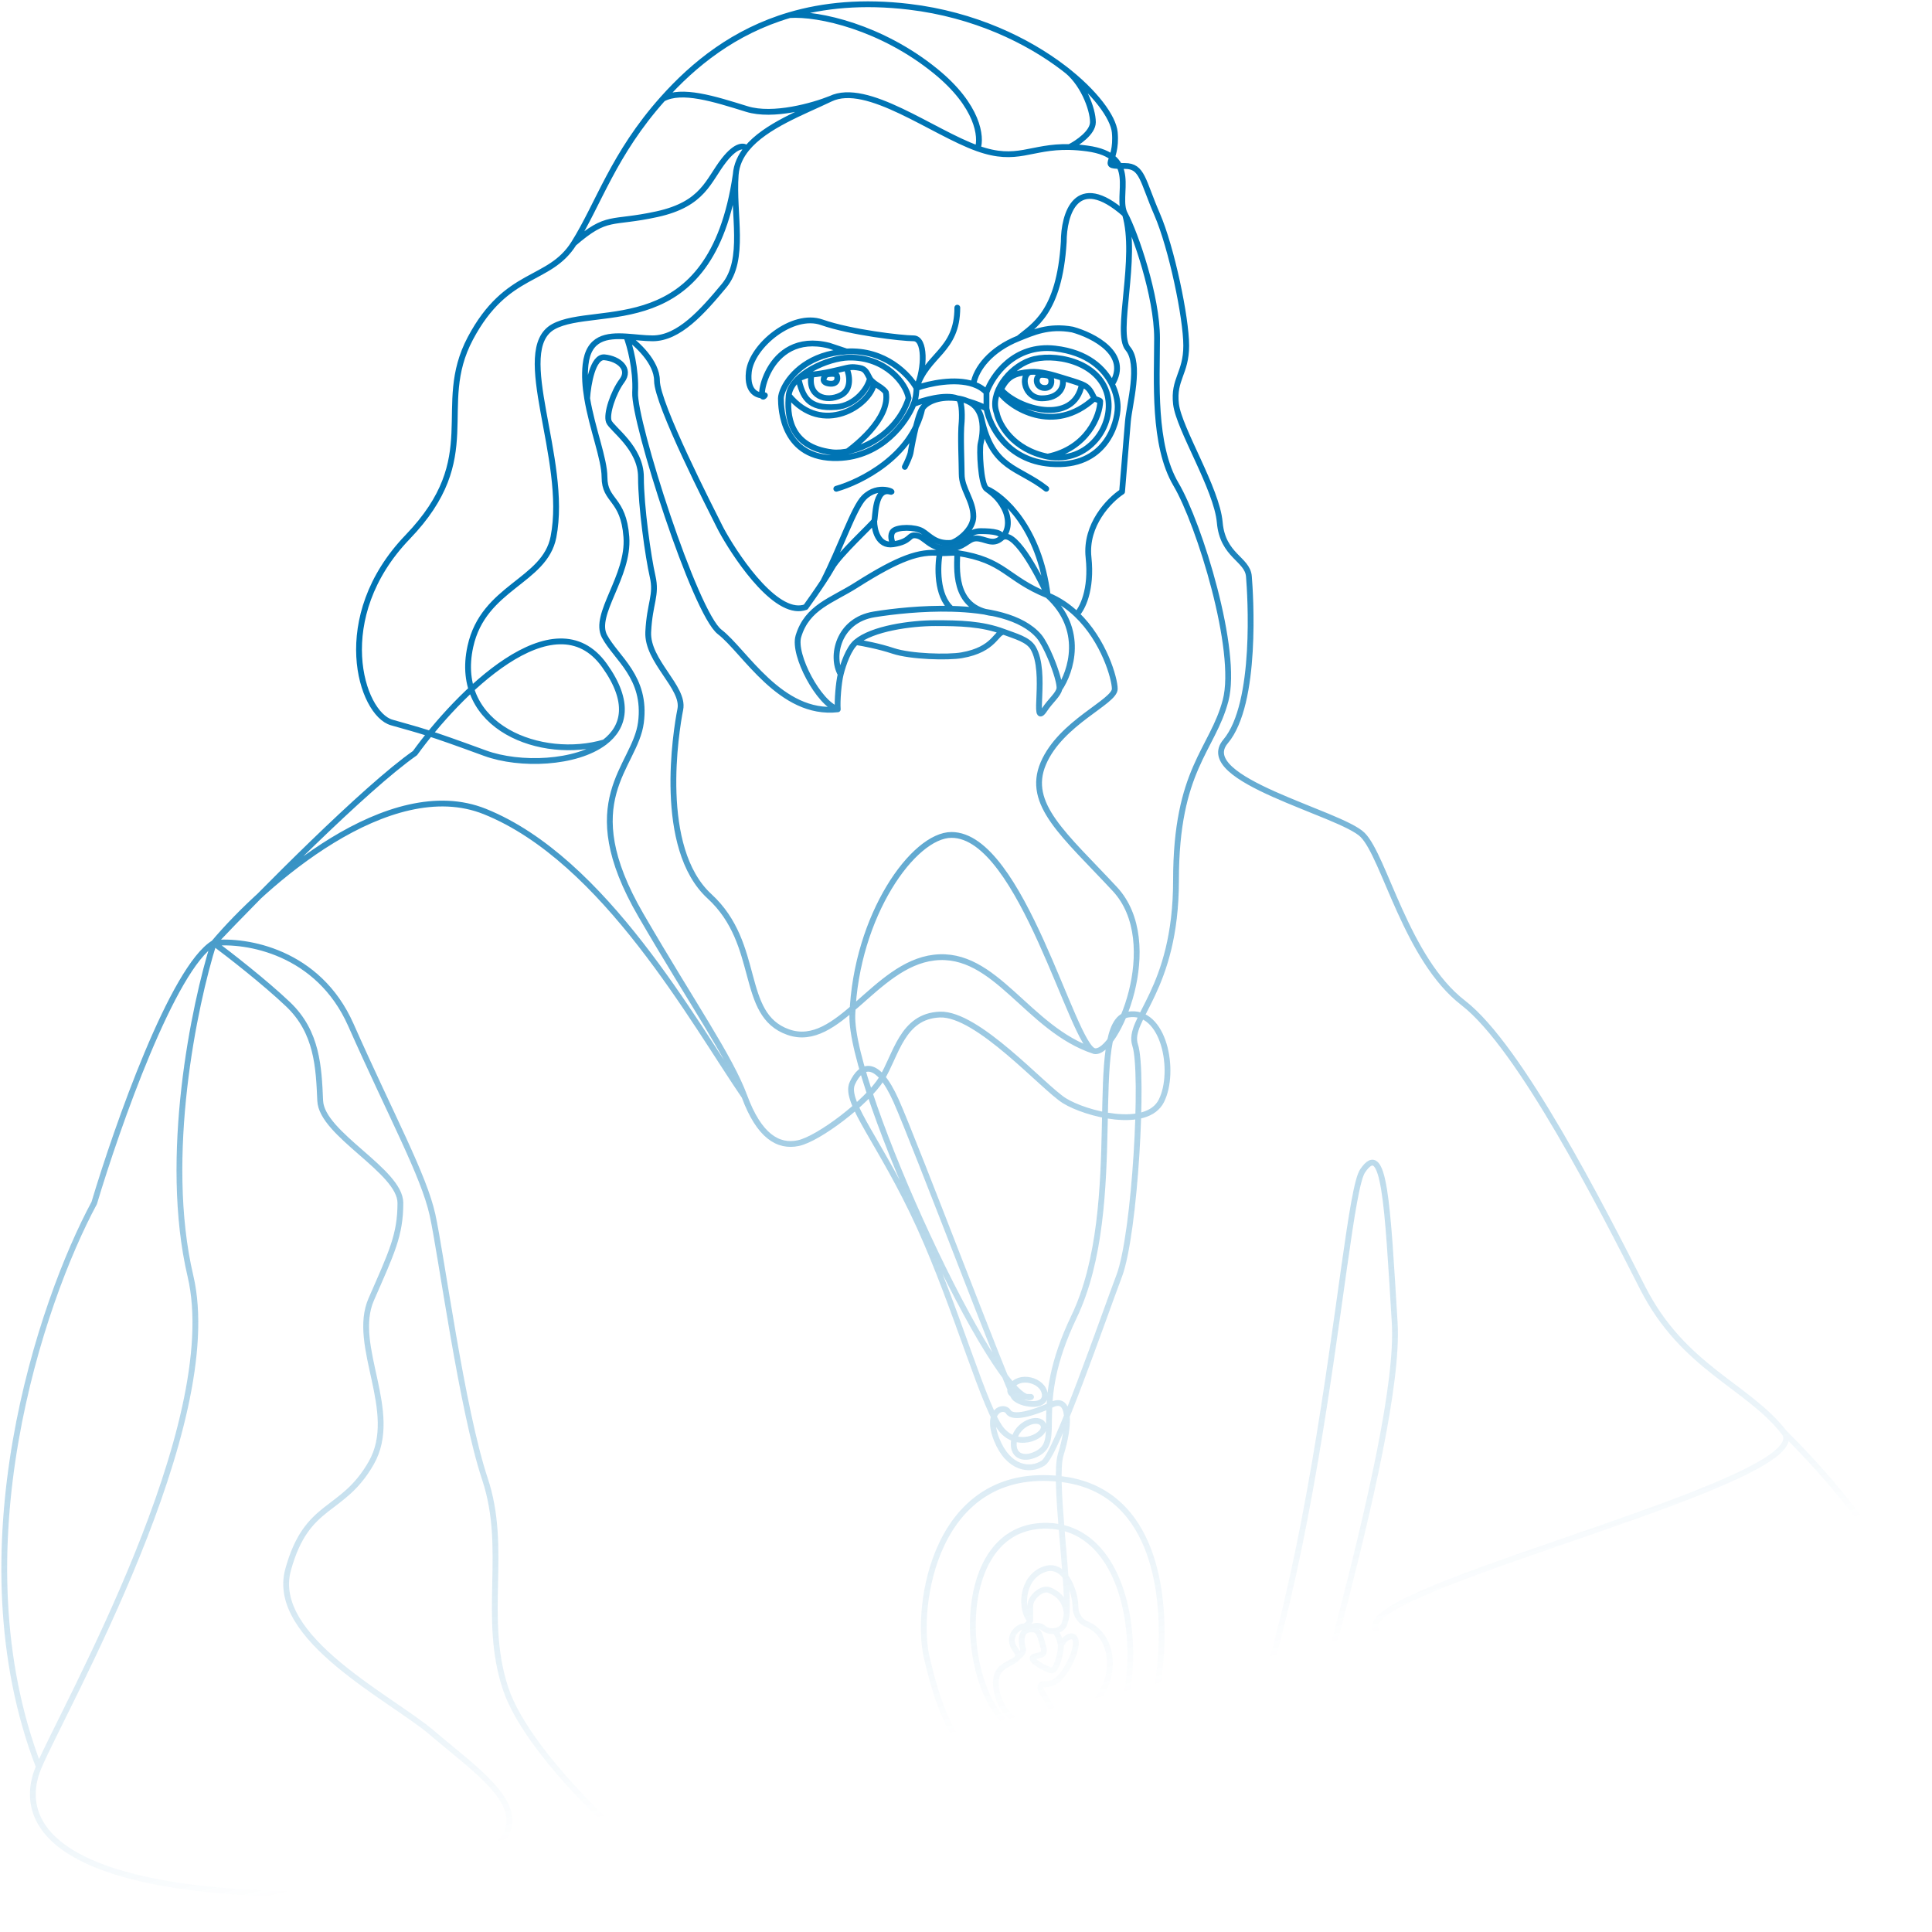 <svg width="454" height="454" viewBox="0 0 454 454" fill="none" xmlns="http://www.w3.org/2000/svg">
<path d="M50.234 221.598C40.641 227.364 27.509 264.729 22.141 282.691C9.693 305.801 -10.337 364.652 9.122 415.174M50.234 221.598C61.083 210.157 85.728 185.216 97.513 176.979C107.448 163.25 130.265 139.911 142.051 156.386C148.175 164.946 146.78 170.837 142.051 174.43M50.234 221.598C57.771 220.797 74.764 223.52 82.439 240.818C92.031 262.441 99.569 276.17 101.624 285.436C103.68 294.703 108.476 331.085 113.958 347.559C119.439 364.034 113.273 379.822 118.754 396.64C124.236 413.458 153.014 439.542 166.033 446.407C179.052 453.271 96.143 449.152 94.087 444.691M50.234 221.598C53.774 224.229 62.225 230.796 67.707 236.013C74.559 242.534 74.901 250.771 75.244 258.665C75.587 266.559 94.087 275.14 94.087 282.691C94.087 290.242 92.031 294.36 87.235 305.343C82.439 316.326 94.087 331.771 87.235 343.784C80.383 355.797 72.161 352.708 67.707 368.839C63.253 384.97 92.031 399.042 101.624 407.28C111.217 415.517 123.208 423.411 118.754 431.305C114.3 439.199 92.031 440.229 94.087 444.691M50.234 221.598C45.666 236.013 38.175 271.845 44.753 299.852C52.975 334.86 14.947 401.445 9.122 415.174M50.234 221.598C62.111 207.526 91.483 181.647 113.958 190.708C142.051 202.034 162.949 240.131 174.94 257.636M134.856 57.195C129.032 66.462 119.097 63.373 110.532 79.504C101.967 95.636 113.958 107.305 95.8 126.182C77.642 145.059 84.837 167.712 92.031 169.771C99.226 171.831 99.911 171.831 113.958 176.979C122.165 179.987 135.403 179.48 142.051 174.43M134.856 57.195C140.68 47.928 144.106 36.259 155.755 23.216M134.856 57.195C142.829 50.331 143.421 52.733 154.384 50.331C165.348 47.928 166.375 42.437 170.144 37.632C173.159 33.788 174.969 34.199 175.497 34.886M155.755 23.216C160.209 20.814 167.746 23.216 175.497 25.619C181.698 27.541 191.185 24.818 195.154 23.216M155.755 23.216C162.999 15.106 172.495 7.393 185.561 3.546M419.214 336.576C410.649 325.593 395.574 321.475 385.982 302.597C376.389 283.72 357.203 245.966 343.842 235.67C330.481 225.373 325.342 201.348 320.203 196.199C315.064 191.051 280.461 183.157 287.998 174.233C295.535 165.309 293.822 139.568 293.48 135.449C293.137 131.331 287.313 130.644 286.628 122.75C285.943 114.856 277.035 100.784 276.35 94.949C275.665 89.115 278.748 87.742 278.748 81.221C278.748 74.699 275.322 58.225 271.896 50.331C268.47 42.437 268.47 39.005 264.359 39.005C257.986 39.005 262.646 38.661 261.961 31.11C261.641 27.586 257.365 21.669 249.97 16.011M419.214 336.576C427.779 347.559 326.369 371.241 323.286 381.538C320.203 391.835 391.463 417.919 394.204 431.305M419.214 336.576C485.767 402.957 441.346 437.62 394.204 431.305M394.204 431.305C396.945 444.691 301.36 447.093 301.017 437.14C300.674 427.186 329.453 338.979 327.74 310.835C326.027 282.691 325.342 267.589 320.203 275.14C315.064 282.691 309.239 396.296 278.748 437.14C248.257 477.983 241.062 427.53 248.257 423.411C255.451 419.292 256.137 437.14 252.711 437.14C249.285 437.14 246.886 435.424 247.914 428.902C248.942 422.381 264.016 419.635 269.155 407.28C274.294 394.924 279.091 350.991 249.285 347.559C219.478 344.127 215.025 377.763 217.765 389.432C220.506 401.102 225.988 422.038 248.257 419.979C270.526 417.919 272.924 359.229 246.201 358.542C219.478 357.856 226.555 412.085 245.173 407.28C263.791 402.475 264.016 384.97 255.109 381.538C254.309 381.195 252.711 379.891 252.711 377.419C252.711 374.33 250.312 366.78 245.173 368.839C240.034 370.898 239.692 378.106 242.09 380.852M242.09 380.852C241.862 381.309 241.199 382.224 240.377 382.224C239.349 382.225 236.266 384.627 238.664 387.716C239.254 388.475 239.346 389.007 239.135 389.432M242.09 380.852C242.09 380.394 242.09 379.067 242.09 377.419C242.09 375.36 244.831 372.958 246.544 373.644C248.257 374.33 250.326 375.703 250.662 379.136M249.285 387.03C249.285 385.657 252.025 383.254 252.711 385.313C253.396 387.373 250.655 393.208 248.257 394.924C245.859 396.64 244.488 394.924 244.488 396.64C244.488 398.356 251.34 404.191 243.803 405.22C236.266 406.25 233.182 397.669 234.21 393.894C234.985 391.047 238.488 390.737 239.135 389.432M249.285 387.03C249.285 388.402 248.257 392.521 247.229 392.521C246.201 392.521 241.747 390.119 242.775 389.432C243.803 388.746 245.859 389.432 245.173 387.03C244.488 384.627 244.146 382.911 242.775 382.911M249.285 387.03C249.285 385.382 248.371 383.823 247.914 383.249M242.775 382.911C241.405 382.911 243.46 381.195 245.173 382.568C245.973 383.209 246.998 383.401 247.914 383.249M242.775 382.911C239.349 382.495 240.034 386.343 240.377 387.373C240.651 388.196 239.663 389.089 239.135 389.432M264.359 50.331C266.757 54.793 271.896 69.551 271.896 79.504C271.896 89.458 270.868 104.56 276.35 113.826C281.831 123.093 291.082 152.954 287.998 164.623C284.915 176.293 276.35 180.754 276.35 206.839C276.35 232.924 264.702 239.445 266.757 245.623C268.813 251.801 266.757 289.898 262.989 299.852C259.22 309.805 248.257 341.725 245.173 343.784C242.09 345.843 236.951 345.157 234.21 338.292C231.469 331.428 235.923 330.055 236.951 331.771C237.979 333.487 242.775 332.114 247.229 330.055C251.683 327.996 251.34 335.203 249.285 341.725C247.491 347.413 251.173 371.124 250.662 379.136M264.359 50.331C261.961 45.869 268.128 36.602 255.451 34.886C253.946 34.682 252.586 34.58 251.34 34.552M264.359 50.331C267.424 60.627 261.961 78.285 265.044 81.907C268.128 85.529 265.387 94.949 265.044 99.068C264.77 102.363 264.016 111.424 263.674 115.543C260.705 117.487 254.972 123.299 255.794 130.987C256.616 138.676 254.277 143.115 253.005 144.373M264.359 50.331C252.848 40.172 249.97 50.445 249.97 56.852C248.942 73.67 242.775 76.605 239.349 79.504M229.756 34.886C219.136 31.11 203.719 19.098 195.154 23.216M229.756 34.886C230.67 32.255 229.962 24.933 219.821 16.695C207.145 6.399 192.413 3.096 185.561 3.546M229.756 34.886C239.116 38.213 242.09 34.343 251.34 34.552M195.154 23.216C188.754 26.294 179.867 29.563 175.497 34.886M172.885 41.064C172.2 50.331 175.283 60.971 170.144 67.149C165.005 73.326 159.523 79.504 153.357 79.504C151.434 79.504 149.278 79.204 147.19 79.072M172.885 41.064C167.061 80.877 139.995 71.267 130.06 76.759C120.125 82.25 133.635 107.882 130.06 126.182C128.004 136.704 113.615 137.852 110.532 151.924C106.349 171.011 127.341 178.799 142.051 174.43M172.885 41.064C173.058 38.722 174.019 36.686 175.497 34.886M174.94 257.636C171.514 248.369 162.859 236.141 150.616 215.076C134.856 187.962 149.245 180.411 150.616 169.771C151.986 159.131 144.792 154.67 142.051 149.521C139.31 144.373 147.875 135.449 147.19 126.182C146.505 116.915 142.051 117.945 142.051 112.11C142.051 107.874 139.161 100.741 137.971 93.604M174.94 257.636C178.366 266.903 182.82 269.648 187.617 268.619C192.413 267.589 203.719 259.009 207.145 253.517C210.571 248.025 211.941 238.759 220.849 238.415C229.756 238.072 245.167 255.576 250.138 258.665C255.109 261.754 269.498 265.53 272.924 258.665C276.35 251.801 273.573 236.991 265.044 238.415C254.766 240.131 265.044 283.034 252.368 309.462C241.98 331.119 250.138 338.533 243.46 341.725C240.368 343.202 237.636 342.068 238.321 338.292C239.007 334.517 244.146 332.606 245.173 334.86C246.201 337.114 239.692 340.695 235.581 336.233C231.469 331.771 224.96 307.746 216.052 288.182C207.145 268.619 198.237 259.009 200.293 254.547C202.348 250.085 206.117 248.712 210.571 258.665C215.025 268.619 236.951 326.623 238.321 328.339C239.692 330.055 245.859 331.085 245.516 327.653C245.173 324.22 239.349 322.847 237.636 325.936C235.923 329.025 243.587 328.013 242.09 328.339C234.21 330.055 199.633 255.717 200.293 238.415C201.183 215.076 214.682 196.199 223.59 196.199C240.034 196.199 252.068 245.966 257.164 246.996M257.164 246.996C262.261 248.025 273.784 221.598 261.961 208.898C250.138 196.199 241.062 188.992 245.173 179.381C249.285 169.771 261.961 164.966 261.961 161.877C261.961 159.494 259.45 150.511 253.005 144.373M257.164 246.996C241.405 241.848 233.966 223.314 219.478 225.03C205.467 226.689 196.978 246.692 185.218 242.534C173.57 238.415 179.052 221.941 166.718 210.615C154.384 199.288 158.838 171.831 159.866 166.682C160.894 161.534 151.986 155.356 152.329 148.492C152.671 141.627 154.384 139.911 153.357 135.449C152.329 130.987 150.616 118.975 150.616 112.11C150.616 105.246 143.764 100.784 143.079 99.068C142.393 97.352 144.106 92.204 146.162 89.458C148.218 86.712 145.477 84.309 142.051 83.966C139.31 83.692 138.189 90.277 137.971 93.604M246.201 139.911C254.972 147.874 251.683 157.873 248.942 161.877M246.201 139.911C244.209 123.986 235.778 116.572 231.812 114.856M246.201 139.911C243.689 134.305 237.979 123.78 235.238 126.526M246.201 139.911C248.839 140.985 251.095 142.554 253.005 144.373M246.201 139.911C236.32 135.89 236.18 131.663 224.96 129.958M220.849 129.958C216.071 129.532 211.461 130.987 201.183 137.509C195.437 141.154 189.672 142.657 187.617 149.521C186.3 153.918 192.47 165.365 196.867 166.682M220.849 129.958C220.278 133.028 220.027 139.947 223.59 143.064M220.849 129.958C222.37 130.093 223.732 129.771 224.96 129.958M196.867 166.682C183.412 168.211 174.94 152.954 169.116 148.492C163.292 144.03 148.903 99.068 149.246 92.204C149.52 86.712 147.989 81.161 147.19 79.072M196.867 166.682C196.71 164.688 197.068 160.386 197.552 158.445M197.552 158.445C195.154 154.326 196.935 145.746 205.432 144.373C209.881 143.654 216.738 142.891 223.59 143.064M197.552 158.445C198.141 156.086 199.416 152.38 201.183 150.894M185.561 3.546C193.506 1.206 202.772 0.296 213.654 1.594C229 3.424 241.521 9.548 249.97 16.011M251.34 34.552C253.167 33.633 256.822 31.179 256.822 28.708C256.822 25.619 254.424 19.13 249.97 16.011M94.087 444.691C12.677 448.466 3.298 428.902 9.122 415.174M147.19 79.072C142.581 78.779 138.304 79.305 137.597 85.682C137.316 88.22 137.522 90.913 137.971 93.604M147.19 79.072C149.588 80.703 154.384 85.065 154.384 89.458C154.384 94.949 167.061 119.661 169.116 123.78C170.962 127.477 179.709 141.961 186.931 142.9C187.755 143.007 188.558 142.938 189.33 142.657C190.281 141.338 191.981 138.921 193.441 136.704M248.942 161.877C248.668 163.25 246.886 164.623 245.516 166.682C242.341 171.453 246.201 158.102 242.775 152.267C241.599 150.265 238.632 149.515 235.923 148.492M248.942 161.877C249.144 160.865 248.154 157.584 246.886 154.57C246.005 152.474 244.989 150.507 244.146 149.521C240.147 144.848 231.873 143.273 223.59 143.064M201.183 150.894C204.99 147.691 213.97 146.432 219.821 146.432C225.447 146.432 230.739 146.533 235.923 148.492M201.183 150.894C202.713 151.123 206.597 151.855 209.886 152.954C213.997 154.326 222.786 154.541 225.988 153.983C233.868 152.61 233.966 148.492 235.923 148.492M205.432 122.407C205.089 123.093 197.209 130.301 195.496 133.39C195.004 134.278 194.26 135.46 193.441 136.704M205.432 122.407C205.774 121.721 205.432 114.513 209.2 115.543C210.679 115.946 206.46 113.483 203.034 116.915C200.635 119.318 197.552 128.632 193.441 136.704M205.432 122.407C205.432 124.466 206.323 128.448 209.886 127.898M209.886 127.898C214.339 127.212 213.312 125.496 215.367 125.839C217.423 126.182 218.451 128.928 222.562 128.928C226.673 128.928 227.358 126.526 229.414 126.526C231.469 126.526 233.182 128.242 235.238 126.526M209.886 127.898C209.543 127.212 209.063 125.633 209.886 124.81C210.913 123.78 215.025 123.78 216.738 124.81C218.451 125.839 219.821 127.898 223.59 127.555M235.238 126.526C237.294 124.81 237.195 121.721 235.923 119.318C234.651 116.915 233.182 115.886 231.812 114.856M235.238 126.526C235.923 125.153 233.369 124.81 230.442 124.81C227.358 124.81 227.358 127.212 223.59 127.555M231.812 114.856C230.442 113.826 230.099 105.589 230.442 104.216C230.644 103.406 231.204 100.803 230.643 98.382M227.358 94.263C226.561 93.921 225.754 93.711 224.96 93.604M227.358 94.263C229.277 94.79 231.127 95.626 231.812 95.979M227.358 94.263C229.324 95.107 230.254 96.7 230.643 98.382M216.738 95.979C215.367 98.038 213.997 106.276 213.997 106.276C213.997 106.276 213.997 106.962 212.626 109.708M216.738 95.979C217.88 94.263 220.976 93.069 224.96 93.604M216.738 95.979C214.271 107.237 202.234 113.254 196.524 114.856M223.59 127.555C225.188 127.098 228.729 124.398 228.729 121.377C228.729 117.602 225.988 114.856 225.988 111.424C225.988 108.678 225.645 102.271 225.988 99.068C226.102 97.276 226.056 93.675 224.96 93.604M224.96 93.604C222.09 92.528 216.912 94.053 214.682 94.949M215.367 91.174C213.654 88.085 207.967 82.044 198.922 82.594M215.367 91.174C215.367 91.931 215.23 93.746 214.682 94.949M215.367 91.174C218.409 90.099 224.422 88.812 228.729 90.285M215.367 91.174C217.423 86.369 217.423 79.504 214.682 79.504C211.941 79.504 199.95 78.132 193.098 75.729C186.246 73.326 176.653 81.221 175.968 87.398C175.42 92.341 178.252 93.119 179.737 92.89C177.681 95.979 179.737 77.445 194.811 81.221L198.922 82.594M215.367 91.174C217.765 83.28 224.96 82.593 224.96 72.297M231.812 92.204C233.182 88.314 238.321 80.809 247.914 81.907C255.613 82.788 259.499 86.641 261.294 90.285M231.812 92.204V95.979M231.812 92.204C230.981 91.311 229.92 90.693 228.729 90.285M231.812 95.979C232.53 99.983 236.55 108.198 246.886 109.021C259.807 110.051 262.646 99.411 262.646 95.636C262.646 94.284 262.295 92.317 261.294 90.285M214.682 94.949C213.083 99.068 207.282 107.374 196.867 107.649M198.922 82.594C190.273 83.119 185.834 87.895 184.226 91.174C183.732 92.181 183.505 93.046 183.505 93.604C183.505 95.979 183.848 107.992 196.867 107.649M196.867 107.649C201.092 105.017 209.269 98.244 208.173 92.204C208.058 91.975 207.487 91.311 206.117 90.487C205.923 90.371 205.678 90.203 205.432 90.009M250.662 379.136C250.587 380.308 250.277 381.072 250.138 381.538C249.866 382.453 248.96 383.075 247.914 383.249M204.404 88.934C203.694 87.655 203.437 86.69 202.006 86.451C201.223 86.32 200.386 86.112 198.922 86.451M204.404 88.934C204.002 91.222 200.978 95.293 196.524 95.636C189.692 96.162 188.63 93.053 187.602 88.934C189.067 88.464 189.174 88.168 190.7 88.033M204.404 88.934C204.598 89.284 205.018 89.683 205.432 90.009M198.922 86.451C199.608 88.025 200.293 91.517 197.552 92.89C194.126 94.606 189.672 93.129 190.7 88.033M198.922 86.451C196.703 86.964 193.83 87.756 190.7 88.033M246.201 107.305C255.794 109.021 261.964 99.957 260.248 92.89C258.247 84.653 247.229 82.855 242.09 84.653C236.951 86.451 232.497 92.547 234.21 97.009C234.781 99.754 237.979 105.658 246.201 107.305ZM246.201 107.305C255.52 105.383 258.535 97.581 258.535 94.263C258.456 94.042 257.277 93.822 257.164 93.604M257.164 93.604C247.615 102.413 237.294 95.636 234.895 92.204C235.005 91.963 235.114 91.734 235.223 91.517M257.164 93.604C256.309 91.95 255.949 90.991 254.238 90.285M242.09 87.398C239.692 88.239 240.72 93.604 244.831 93.604C248.942 93.604 250.312 90.831 249.627 88.771M242.09 87.398C244.443 87.216 247.302 88.034 249.627 88.771M242.09 87.398C238.35 87.688 236.777 88.429 235.223 91.517M249.627 88.771C251.299 89.302 252.872 89.722 254.238 90.285M228.729 90.285C229.331 86.633 232.804 82.119 239.349 79.504M261.294 90.285C265.694 83.259 256.948 78.798 252.025 77.445C246.425 76.417 242.729 78.154 239.349 79.504M194.126 88.033C193.555 88.622 192.893 89.87 194.811 90.144C197.209 90.487 196.867 88.324 196.524 88.033C196.182 87.742 194.529 87.852 194.247 88.033M245.859 114.856C239.349 109.708 233.243 110.312 230.643 98.382M224.96 129.958C224.96 132.885 223.59 143.064 233.415 144.116M235.223 91.517C239.08 96.099 252.368 100.098 254.238 90.285M205.432 90.009C204.459 95.337 193.274 102.617 185.337 92.89M185.337 92.89C184.94 97.291 185.305 105.008 195.496 106.276C200.592 106.909 210.515 102.91 213.512 93.604C213.012 90.212 208.173 83.832 199.424 84.026C194.641 84.133 185.936 87.923 185.337 92.89ZM244.831 88.085C245.645 88.085 246.612 88.222 246.886 88.771C247.229 89.458 247.229 91.174 245.516 91.174C243.118 91.174 243.118 88.085 244.831 88.085Z" stroke="url(#paint0_linear)" stroke-width="1.363" stroke-linecap="round" stroke-linejoin="round"/>
<defs>
<linearGradient id="paint0_linear" x1="176.818" y1="6.128" x2="270.291" y2="396.756" gradientUnits="userSpaceOnUse">
<stop stop-color="#0074B4"/>
<stop offset="0.314" stop-color="#0074B4"/>
<stop offset="0.592" stop-color="#0074B4" stop-opacity="0.4"/>
<stop offset="1" stop-color="#0074B4" stop-opacity="0"/>
</linearGradient>
</defs>
</svg>
